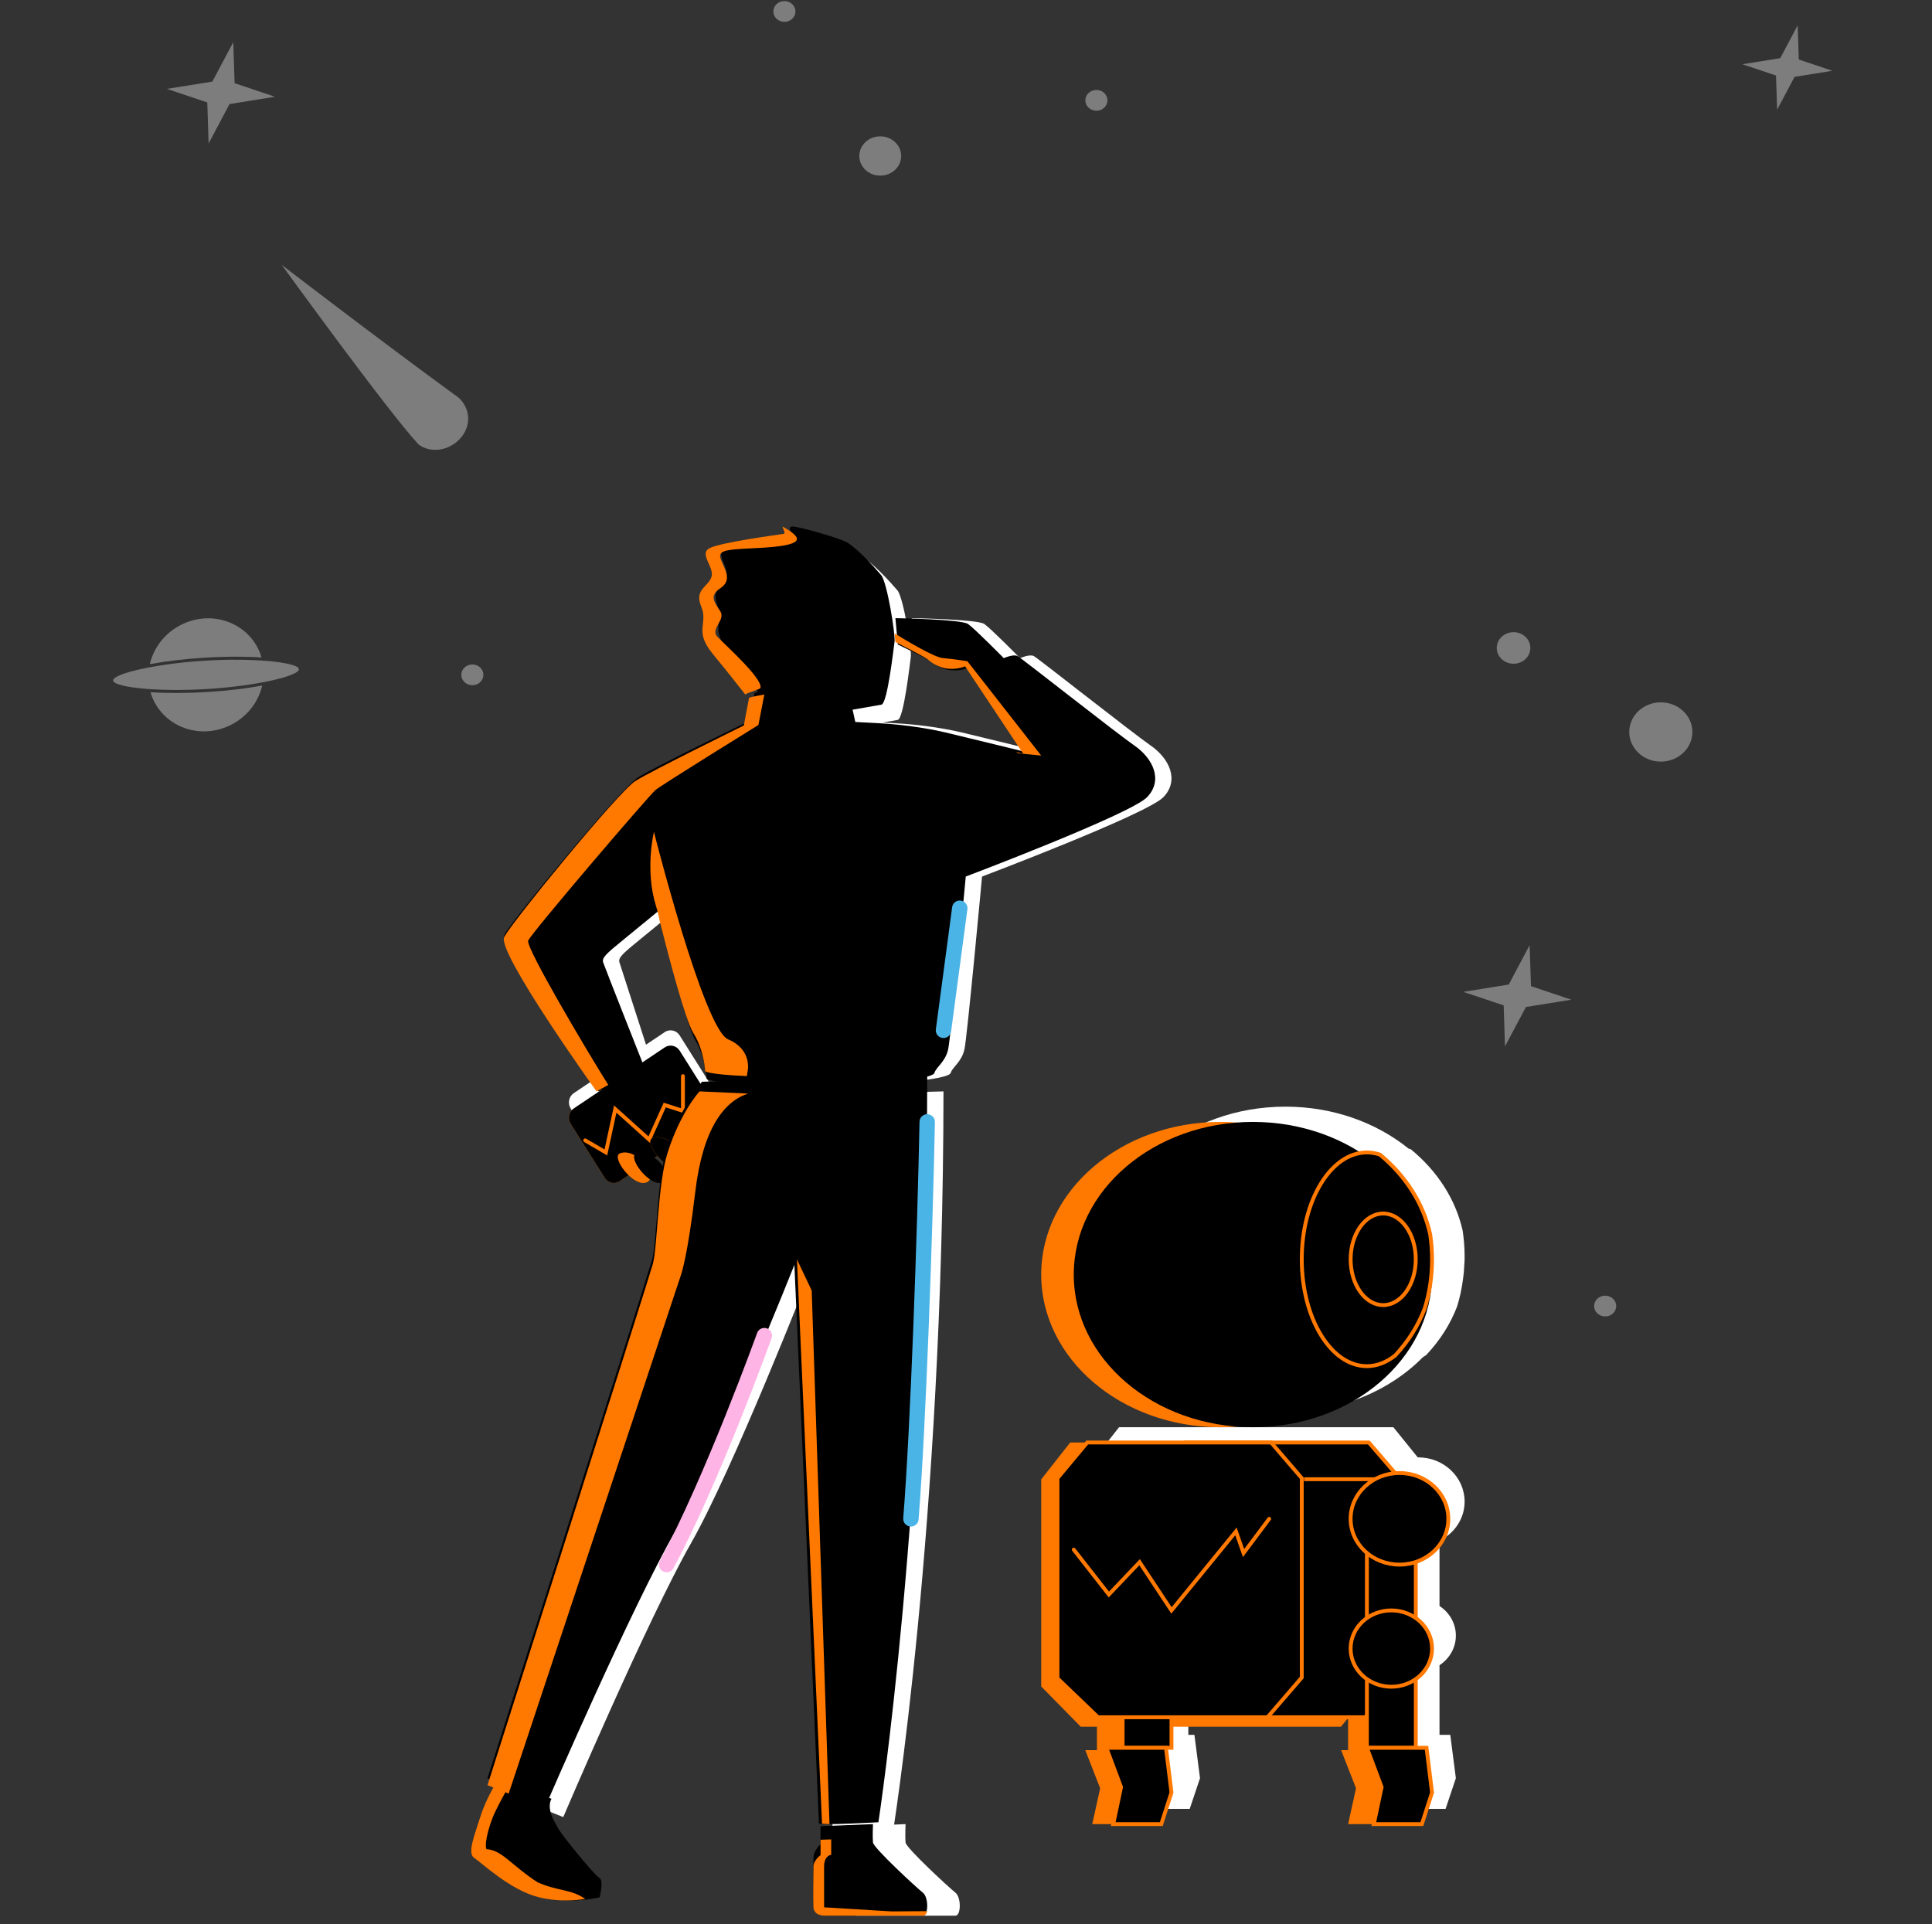 <svg width="251" height="250" viewBox="0 0 251 250" fill="none" xmlns="http://www.w3.org/2000/svg">
<rect x="0" y="0" width="251" height="250" fill="#333333" stroke="none"/>
<g clip-path="url(#clip0_1504_1691)">
<path fill-rule="evenodd" clip-rule="evenodd" d="M167.006 183.464C174.17 183.464 180.571 180.701 184.841 176.361C185 176.254 185.163 176.158 185.317 176.037C187.052 174.197 188.407 172.088 189.288 169.794C189.664 168.621 189.93 167.347 190.095 166.013C190.131 165.759 190.158 165.504 190.183 165.246C190.21 164.941 190.223 164.628 190.238 164.316C190.247 164.086 190.279 163.861 190.279 163.629C190.279 163.578 190.27 163.53 190.27 163.479C190.27 163.4 190.279 163.323 190.279 163.245C190.279 162.1 190.186 160.992 190.029 159.925C189.111 155.788 186.687 152.107 183.259 149.308C183.174 149.279 183.084 149.268 182.997 149.243C178.826 145.874 173.206 143.794 167.006 143.794C154.152 143.794 143.733 152.674 143.733 163.629C143.733 174.583 154.152 183.464 167.006 183.464Z" fill="white"/>
<path fill-rule="evenodd" clip-rule="evenodd" d="M189.142 212.523C189.142 210.925 188.299 209.517 187.017 208.675V200.2C188.946 199.241 190.279 197.336 190.279 195.116C190.279 191.94 187.58 189.364 184.253 189.364C184.233 189.364 184.215 189.369 184.195 189.369L181.021 185.447H168.659H157.744H145.383L141.617 190.241V217.148L146.752 222.377H148.859V225.419H147.343L149.275 230.374L148.25 235.035H154.565L155.902 231.053L155.176 225.419H154.386V222.377H159.113H168.202H180.564L181.49 221.237V225.419H180.583L182.515 230.374L181.49 235.035H187.806L189.142 231.053L188.416 225.419H187.017V216.37C188.299 215.529 189.142 214.121 189.142 212.523Z" fill="white"/>
<path fill-rule="evenodd" clip-rule="evenodd" d="M158.543 185.447C165.707 185.447 172.109 182.684 176.378 178.345C176.537 178.238 176.7 178.142 176.855 178.021C178.589 176.18 179.945 174.071 180.825 171.777C181.201 170.604 181.468 169.33 181.632 167.997C181.668 167.742 181.695 167.487 181.72 167.23C181.747 166.924 181.76 166.611 181.775 166.3C181.784 166.07 181.816 165.844 181.816 165.612C181.816 165.562 181.807 165.513 181.807 165.462C181.808 165.384 181.816 165.307 181.816 165.228C181.816 164.083 181.723 162.975 181.566 161.908C180.648 157.772 178.224 154.09 174.797 151.292C174.711 151.263 174.621 151.252 174.534 151.227C170.363 147.858 164.744 145.777 158.543 145.777C145.69 145.777 135.27 154.658 135.27 165.612C135.27 176.567 145.69 185.447 158.543 185.447Z" fill="#FF7900"/>
<path fill-rule="evenodd" clip-rule="evenodd" d="M182.796 214.506C182.796 212.908 181.953 211.5 180.671 210.659V202.183C182.6 201.224 183.932 199.32 183.932 197.099C183.932 193.924 181.234 191.347 177.907 191.347C177.887 191.347 177.868 191.353 177.849 191.353L174.673 187.431H162.312H151.397H139.035L135.27 192.225V219.131L140.404 224.361H142.512V227.403H140.996L142.928 232.358L141.903 237.018H148.218L149.555 233.036L148.829 227.403H148.039V224.361H152.766H161.856H174.216L175.144 223.22V227.403H174.235L176.169 232.358L175.144 237.018H181.459L182.796 233.036L182.07 227.403H180.671V218.353C181.953 217.512 182.796 216.104 182.796 214.506Z" fill="#FF7900"/>
<path fill-rule="evenodd" clip-rule="evenodd" d="M145.848 227.101H152.196V213.216H145.848V227.101Z" fill="black"/>
<path fill-rule="evenodd" clip-rule="evenodd" d="M145.848 227.101H152.196V213.216H145.848V227.101Z" stroke="#FF7900" stroke-width="0.5"/>
<path fill-rule="evenodd" clip-rule="evenodd" d="M143.733 227.101H151.477L152.196 232.911L150.873 237.018H144.629L145.644 232.211L143.733 227.101Z" fill="black"/>
<path fill-rule="evenodd" clip-rule="evenodd" d="M143.733 227.101H151.477L152.196 232.911L150.873 237.018H144.629L145.644 232.211L143.733 227.101Z" stroke="#FF7900" stroke-width="0.5"/>
<path fill-rule="evenodd" clip-rule="evenodd" d="M112.835 94.207C112.835 94.207 115.846 93.683 116.63 93.541C117.414 93.399 118.209 86.208 118.334 85.346C118.459 84.483 117.38 77.639 116.594 76.714C115.81 75.788 113.246 72.944 111.935 72.35C110.625 71.757 106.412 70.539 105.241 70.414C104.071 70.289 105.344 71.463 104.839 71.55C104.334 71.638 97.629 72.6 96.296 73.319C94.962 74.037 96.908 75.724 96.475 76.973C96.044 78.222 94.48 78.494 95.31 80.638C96.142 82.781 94.414 83.623 96.634 86.522C98.855 89.422 100.712 92.021 100.712 92.021L102.17 92.933L112.835 94.207Z" fill="white"/>
<path fill-rule="evenodd" clip-rule="evenodd" d="M100.141 90.043L99.445 93.689C99.445 93.689 87.242 99.622 85.041 100.988C82.839 102.353 68.637 119.541 67.622 121.509C66.607 123.479 79.885 141.81 79.885 141.81L84.45 137.355C84.45 137.355 80.665 125.632 80.477 125.044C80.288 124.455 80.867 123.923 83.02 122.173C85.172 120.422 87.723 118.313 87.723 118.313C87.723 118.313 91.106 132.967 92.436 135.142C93.765 137.316 93.923 140.155 93.923 140.155C93.923 140.155 93.883 140.852 104.921 140.983C115.958 141.113 123.263 140.212 123.506 139.42C123.749 138.628 124.933 137.986 125.298 136.348C125.661 134.709 127.584 113.895 127.584 113.895C127.584 113.895 149.045 105.781 151.154 103.57C153.263 101.358 151.894 98.536 149.499 96.877C147.104 95.217 134.847 85.529 134.31 85.246C133.774 84.963 132.519 85.515 132.519 85.515C132.519 85.515 128.771 81.704 127.881 81.08C126.991 80.456 118.447 80.322 118.447 80.322L118.755 83.742C118.755 83.742 123.674 83.75 124.123 84.103C124.572 84.455 126.437 84.603 128.692 86.102L135.541 97.751C135.541 97.751 127.941 95.878 124.931 95.168C121.921 94.458 118.609 94.098 116.462 93.983C114.316 93.868 113.233 93.81 113.233 93.81L112.74 91.567C112.74 91.567 107.045 87.74 100.141 90.043Z" fill="white"/>
<path fill-rule="evenodd" clip-rule="evenodd" d="M92.695 142.647C91.516 144.006 89.775 146.806 88.557 150.756C87.338 154.707 87.28 162.982 86.7 165.113C86.12 167.244 65.451 232.997 65.451 232.997L73.175 236.106C73.175 236.106 84.087 210.508 89.767 200.533C95.21 190.978 105.059 165.822 105.059 165.822C105.059 165.822 108.207 238.583 108.229 238.893C108.252 239.202 115.9 238.755 115.9 238.755C115.9 238.755 122.546 198.179 122.575 141.81" fill="white"/>
<path fill-rule="evenodd" clip-rule="evenodd" d="M110.832 237.287V239.647C110.832 239.647 109.918 240.427 109.918 241.381C109.918 242.334 109.835 246.366 109.918 247.686C109.918 247.686 109.918 248.919 111.414 248.919H124.121C124.868 248.919 124.894 246.523 124.121 245.92C123.348 245.317 117.717 240.121 117.646 239.406C117.574 238.691 117.646 237.018 117.646 237.018" fill="white"/>
<path fill-rule="evenodd" clip-rule="evenodd" d="M78.57 153.054L74.139 146.017C73.719 145.348 73.903 144.453 74.551 144.018L86.361 136.093C87.01 135.659 87.877 135.849 88.298 136.517L92.729 143.555C93.15 144.224 92.966 145.118 92.318 145.554L80.507 153.478C79.859 153.913 78.992 153.722 78.57 153.054Z" fill="#FF7900"/>
<path fill-rule="evenodd" clip-rule="evenodd" d="M78.57 151.07L74.139 144.033C73.719 143.363 73.903 142.469 74.551 142.034L86.361 134.109C87.01 133.675 87.877 133.865 88.299 134.534L92.729 141.571C93.15 142.24 92.966 143.135 92.318 143.57L80.507 151.495C79.859 151.929 78.992 151.739 78.57 151.07Z" fill="white"/>
<path fill-rule="evenodd" clip-rule="evenodd" d="M78.57 153.054L74.139 146.017C73.719 145.348 73.903 144.453 74.552 144.018L86.361 136.093C87.01 135.659 87.877 135.849 88.299 136.517L92.729 143.555C93.15 144.224 92.966 145.119 92.318 145.554L80.507 153.478C79.859 153.913 78.992 153.722 78.57 153.054Z" fill="black"/>
<path fill-rule="evenodd" clip-rule="evenodd" d="M139.501 165.612C139.501 176.567 149.921 185.447 162.774 185.447C175.627 185.447 186.047 176.567 186.047 165.612C186.047 154.658 175.627 145.777 162.774 145.777C149.921 145.777 139.501 154.658 139.501 165.612Z" fill="black"/>
<path fill-rule="evenodd" clip-rule="evenodd" d="M169.121 163.629C169.121 155.961 172.911 149.744 177.584 149.744C178.165 149.744 178.732 149.841 179.28 150.024C182.585 152.756 184.922 156.35 185.806 160.388C185.958 161.43 186.047 162.511 186.047 163.629C186.047 165.936 185.699 168.107 185.092 170.022C184.243 172.262 182.936 174.321 181.264 176.118C180.15 177.004 178.905 177.513 177.584 177.513C172.911 177.513 169.121 171.297 169.121 163.629Z" fill="black"/>
<path fill-rule="evenodd" clip-rule="evenodd" d="M169.121 163.629C169.121 155.961 172.911 149.744 177.584 149.744C178.165 149.744 178.732 149.841 179.28 150.024C182.585 152.756 184.922 156.35 185.806 160.388C185.958 161.43 186.047 162.511 186.047 163.629C186.047 165.936 185.699 168.107 185.092 170.022C184.243 172.262 182.936 174.321 181.264 176.118C180.15 177.004 178.905 177.513 177.584 177.513C172.911 177.513 169.121 171.297 169.121 163.629Z" stroke="#FF7900" stroke-width="0.5"/>
<path fill-rule="evenodd" clip-rule="evenodd" d="M175.469 163.629C175.469 166.915 177.363 169.579 179.7 169.579C182.037 169.579 183.932 166.915 183.932 163.629C183.932 160.342 182.037 157.678 179.7 157.678C177.363 157.678 175.469 160.342 175.469 163.629Z" fill="black"/>
<path fill-rule="evenodd" clip-rule="evenodd" d="M175.469 163.629C175.469 166.915 177.363 169.579 179.7 169.579C182.037 169.579 183.932 166.915 183.932 163.629C183.932 160.342 182.037 157.678 179.7 157.678C177.363 157.678 175.469 160.342 175.469 163.629Z" stroke="#FF7900" stroke-width="0.5"/>
<path fill-rule="evenodd" clip-rule="evenodd" d="M177.834 187.431L181.816 192.065V217.974L177.365 223.134H155.35L150.08 218.079V192.065L153.943 187.431H177.834Z" fill="black"/>
<path fill-rule="evenodd" clip-rule="evenodd" d="M177.834 187.431L181.816 192.065V217.974L177.365 223.134H155.35L150.08 218.079V192.065L153.943 187.431H177.834Z" stroke="#FF7900" stroke-width="0.5"/>
<path d="M182.737 192.201H169.417" stroke="#FF7900" stroke-width="0.5"/>
<path fill-rule="evenodd" clip-rule="evenodd" d="M165.14 187.431L169.121 192.065V217.974L164.671 223.134H142.655L137.386 218.079V192.065L141.25 187.431H165.14Z" fill="black"/>
<path fill-rule="evenodd" clip-rule="evenodd" d="M165.14 187.431L169.121 192.065V217.974L164.671 223.134H142.655L137.386 218.079V192.065L141.25 187.431H165.14Z" stroke="#FF7900" stroke-width="0.5"/>
<path fill-rule="evenodd" clip-rule="evenodd" d="M177.584 215.2H183.932V199.332H177.584V215.2Z" fill="black"/>
<path fill-rule="evenodd" clip-rule="evenodd" d="M177.584 215.2H183.932V199.332H177.584V215.2Z" stroke="#FF7900" stroke-width="0.5"/>
<path fill-rule="evenodd" clip-rule="evenodd" d="M177.584 227.101H183.932V213.216H177.584V227.101Z" fill="black"/>
<path fill-rule="evenodd" clip-rule="evenodd" d="M177.584 227.101H183.932V213.216H177.584V227.101Z" stroke="#FF7900" stroke-width="0.5"/>
<path fill-rule="evenodd" clip-rule="evenodd" d="M188.163 197.348C188.163 200.635 185.321 203.299 181.816 203.299C178.31 203.299 175.469 200.635 175.469 197.348C175.469 194.062 178.31 191.398 181.816 191.398C185.321 191.398 188.163 194.062 188.163 197.348Z" fill="black"/>
<path fill-rule="evenodd" clip-rule="evenodd" d="M188.163 197.348C188.163 200.635 185.321 203.299 181.816 203.299C178.31 203.299 175.469 200.635 175.469 197.348C175.469 194.062 178.31 191.398 181.816 191.398C185.321 191.398 188.163 194.062 188.163 197.348Z" stroke="#FF7900" stroke-width="0.5"/>
<path fill-rule="evenodd" clip-rule="evenodd" d="M186.047 214.208C186.047 216.947 183.679 219.167 180.757 219.167C177.837 219.167 175.469 216.947 175.469 214.208C175.469 211.469 177.837 209.249 180.757 209.249C183.679 209.249 186.047 211.469 186.047 214.208Z" fill="black"/>
<path fill-rule="evenodd" clip-rule="evenodd" d="M186.047 214.208C186.047 216.947 183.679 219.167 180.757 219.167C177.837 219.167 175.469 216.947 175.469 214.208C175.469 211.469 177.837 209.249 180.757 209.249C183.679 209.249 186.047 211.469 186.047 214.208Z" stroke="#FF7900" stroke-width="0.5"/>
<path fill-rule="evenodd" clip-rule="evenodd" d="M177.584 227.101H185.329L186.047 232.911L184.725 237.018H178.481L179.496 232.211L177.584 227.101Z" fill="black"/>
<path fill-rule="evenodd" clip-rule="evenodd" d="M177.584 227.101H185.329L186.047 232.911L184.725 237.018H178.481L179.496 232.211L177.584 227.101Z" stroke="#FF7900" stroke-width="0.5"/>
<path d="M76.029 148.178L78.713 149.744L79.929 144.107L84.334 148.074L86.36 143.584L88.724 144.342V139.827" stroke="#FF7900" stroke-width="0.5" stroke-linecap="round"/>
<path d="M139.501 201.353L144.059 207.184L148.054 202.988L152.196 209.249L160.573 198.983L161.559 201.8L164.89 197.348" stroke="#FF7900" stroke-width="0.5" stroke-linecap="round"/>
<path fill-rule="evenodd" clip-rule="evenodd" d="M80.55 149.857C79.328 150.321 82.271 154.29 83.983 153.64C85.694 152.99 82.724 149.031 80.55 149.857Z" fill="#FF7900"/>
<path fill-rule="evenodd" clip-rule="evenodd" d="M84.781 147.874C83.559 148.338 86.503 152.306 88.214 151.656C89.926 151.006 86.955 147.048 84.781 147.874Z" fill="#FF7900"/>
<path fill-rule="evenodd" clip-rule="evenodd" d="M110.719 92.223C110.719 92.223 113.73 91.7 114.515 91.558C115.298 91.415 116.094 84.225 116.218 83.362C116.343 82.499 115.264 75.656 114.478 74.73C113.694 73.804 111.13 70.96 109.82 70.366C108.509 69.773 104.296 68.555 103.126 68.43C101.955 68.305 103.228 69.48 102.723 69.567C102.218 69.654 95.514 70.617 94.18 71.335C92.846 72.053 94.792 73.74 94.36 74.989C93.928 76.239 92.364 76.512 93.195 78.655C94.026 80.799 92.298 81.64 94.519 84.54C96.739 87.438 98.598 90.037 98.598 90.037L100.055 90.949L110.719 92.223Z" fill="black"/>
<path fill-rule="evenodd" clip-rule="evenodd" d="M98.025 90.043L97.329 93.689C97.329 93.689 85.126 99.622 82.924 100.988C80.723 102.353 66.52 119.541 65.506 121.509C64.491 123.479 77.768 141.81 77.768 141.81L83.731 138.732C83.731 138.732 78.548 125.632 78.36 125.044C78.171 124.455 78.752 123.923 80.904 122.173C83.056 120.422 85.608 118.313 85.608 118.313C85.608 118.313 88.991 132.967 90.32 135.142C91.648 137.316 91.807 140.155 91.807 140.155C91.807 140.155 91.767 140.852 102.805 140.983C113.843 141.113 121.146 140.212 121.39 139.42C121.634 138.628 122.818 137.986 123.181 136.347C123.545 134.709 125.468 113.895 125.468 113.895C125.468 113.895 146.93 105.781 149.038 103.57C151.147 101.358 149.778 98.536 147.383 96.877C144.987 95.217 132.73 85.529 132.195 85.246C131.658 84.963 130.404 85.515 130.404 85.515C130.404 85.515 126.654 81.704 125.766 81.08C124.876 80.456 116.331 80.322 116.331 80.322L116.639 83.742C116.639 83.742 120.412 85.553 120.862 85.905C121.31 86.258 123.047 87.741 125.796 86.802L133.425 97.751C133.425 97.751 125.825 95.878 122.815 95.168C119.805 94.458 116.492 94.098 114.346 93.983C112.2 93.869 111.118 93.81 111.118 93.81L110.624 91.568C110.624 91.568 104.93 87.74 98.025 90.043Z" fill="black"/>
<path fill-rule="evenodd" clip-rule="evenodd" d="M64.977 231.068C64.977 231.068 63.28 233.584 62.512 235.929C61.742 238.273 60.607 240.787 61.62 241.411C62.633 242.034 66.548 245.615 70.477 246.529C74.407 247.444 77.9 246.529 77.9 246.529C77.9 246.529 78.475 244.288 77.864 243.999C77.256 243.71 73.028 238.482 72.619 237.735C72.209 236.988 70.902 235.137 71.643 233.731" fill="black"/>
<path fill-rule="evenodd" clip-rule="evenodd" d="M106.6 237.287V239.647C106.6 239.647 105.687 240.427 105.687 241.381C105.687 242.334 105.603 246.366 105.687 247.686C105.687 247.686 105.687 248.919 107.182 248.919H119.89C120.637 248.919 120.662 246.523 119.89 245.921C119.117 245.317 113.486 240.121 113.414 239.406C113.342 238.691 113.414 237.018 113.414 237.018" fill="black"/>
<path fill-rule="evenodd" clip-rule="evenodd" d="M91.205 140.556C90.019 141.906 87.821 145.469 86.594 149.392C85.368 153.315 85.31 161.532 84.726 163.649C84.141 165.765 63.335 231.055 63.335 231.055L71.11 234.143C71.11 234.143 82.095 208.724 87.813 198.82C93.291 189.333 103.206 164.352 103.206 164.352C103.206 164.352 106.375 236.603 106.398 236.91C106.421 237.217 114.12 236.774 114.12 236.774C114.12 236.774 120.429 195.8 120.46 139.827" fill="black"/>
<path fill-rule="evenodd" clip-rule="evenodd" d="M82.665 149.857C81.444 150.322 84.387 154.289 86.099 153.64C87.81 152.99 84.839 149.032 82.665 149.857Z" fill="black"/>
<path fill-rule="evenodd" clip-rule="evenodd" d="M84.781 147.874C83.559 148.338 86.503 152.306 88.214 151.656C89.926 151.007 86.955 147.048 84.781 147.874Z" fill="black"/>
<path d="M124.691 118.008L122.575 133.876" stroke="#4BB4E6" stroke-width="2" stroke-linecap="round"/>
<path fill-rule="evenodd" clip-rule="evenodd" d="M68.621 122.22C69.048 121.212 84.306 103.358 85.16 102.651C86.013 101.946 98.531 94.201 98.531 94.201L99.302 90.24C98.777 90.35 97.859 90.481 97.317 90.663L96.636 94.266C96.636 94.266 84.698 100.129 82.545 101.478C80.391 102.827 66.498 119.808 65.505 121.754C64.512 123.699 77.501 141.81 77.501 141.81L79.024 140.967C76.276 136.597 68.261 123.072 68.621 122.22Z" fill="#FF7900"/>
<path fill-rule="evenodd" clip-rule="evenodd" d="M62.451 235.929C61.718 238.273 60.636 240.788 61.601 241.41C62.566 242.034 66.297 245.615 70.04 246.53C72.488 247.127 74.752 246.943 76.029 246.744C74.241 245.452 72.475 245.749 69.829 244.572C66.372 242.323 65.233 240.384 63.191 240.274C62.859 239.289 63.797 236.568 64.23 235.636C64.688 234.651 65.74 232.636 66.368 231.725L64.799 231.068C64.799 231.068 63.182 233.584 62.451 235.929Z" fill="#FF7900"/>
<path fill-rule="evenodd" clip-rule="evenodd" d="M98.798 89.381C99.13 88.195 94.219 83.803 93.21 82.745C92.199 81.686 94.364 80.565 93.555 79.382C92.746 78.199 92.154 77.39 93.555 76.455C94.956 75.52 94.436 74.463 93.787 73.03C93.138 71.598 93.611 71.421 98.044 71.225C104.909 70.92 104.351 69.937 101.678 68.421C101.667 68.751 102.166 69.311 101.787 69.373C101.223 69.462 93.707 70.465 92.213 71.212C90.717 71.96 92.899 73.716 92.414 75.016C91.93 76.316 90.177 76.601 91.108 78.831C92.039 81.063 90.103 81.938 92.593 84.957C94.481 87.248 96.135 89.357 96.822 90.24C97.186 89.955 98.742 89.585 98.798 89.381Z" fill="#FF7900"/>
<path fill-rule="evenodd" clip-rule="evenodd" d="M135.27 98.174L125.684 85.918C125.684 85.918 123.91 85.627 122.474 85.504C121.384 85.409 117.861 83.31 116.228 82.305L116.324 83.419C116.324 83.419 120.059 85.297 120.504 85.662C120.949 86.029 122.668 87.566 125.388 86.592L132.941 97.946C132.941 97.946 132.577 97.852 131.999 97.703L132.272 97.884L135.27 98.174Z" fill="#FF7900"/>
<path fill-rule="evenodd" clip-rule="evenodd" d="M106.605 241.051C106.605 241.051 105.686 241.713 105.686 242.522C105.686 243.331 105.604 246.752 105.686 247.872C105.686 247.872 105.686 248.919 107.188 248.919H119.95C120.211 248.919 120.377 248.667 120.46 248.326L115.839 248.359L107.065 247.829C107.065 247.829 107.062 244.059 107.062 242.563C107.062 241.065 107.988 241.002 107.988 241.002V239.002L106.605 239.047V241.051Z" fill="#FF7900"/>
<path fill-rule="evenodd" clip-rule="evenodd" d="M103.534 163.629C103.534 163.629 106.771 236.602 106.794 236.913C106.799 236.98 107.184 237.01 107.765 237.018L105.453 167.687L103.534 163.629Z" fill="#FF7900"/>
<path fill-rule="evenodd" clip-rule="evenodd" d="M88.493 165.594C88.493 165.594 89.339 163.212 90.326 154.879C91.307 146.598 94.104 143.09 97.187 142.096L90.88 141.81C89.687 143.167 87.928 145.96 86.696 149.902C85.463 153.843 85.405 162.1 84.819 164.227C84.232 166.354 63.335 231.958 63.335 231.958L66.085 233.051L88.493 165.594Z" fill="#FF7900"/>
<path fill-rule="evenodd" clip-rule="evenodd" d="M94.594 135.048C91.447 133.722 84.956 108.091 84.956 108.091C84.956 108.091 83.752 113.05 85.225 117.723C85.425 118.358 85.585 119.029 85.718 119.712C86.728 123.734 89.03 132.603 90.083 134.243C91.454 136.379 91.618 139.165 91.618 139.165C91.618 139.165 91.594 139.584 97.029 139.827L97.141 139.119C97.141 139.119 97.742 136.374 94.594 135.048Z" fill="#FF7900"/>
<path d="M120.46 145.777C120.187 159.736 119.312 185.248 118.344 197.348" stroke="#4BB4E6" stroke-width="2" stroke-linecap="round"/>
<path d="M99.302 173.546C99.302 173.546 92.595 192.152 86.608 203.299" stroke="#FFB4E6" stroke-width="2" stroke-linecap="round"/>
<path fill-rule="evenodd" clip-rule="evenodd" d="M35.722 12.571L29.819 13.521L27.104 18.64L26.929 13.31L21.687 11.55L27.588 10.6L30.305 5.483L30.479 10.81L35.722 12.571Z" fill="#7D7D7D"/>
<path fill-rule="evenodd" clip-rule="evenodd" d="M204.143 129.897L198.241 130.846L195.526 135.965L195.352 130.635L190.108 128.877L196.01 127.927L198.727 122.807L198.9 128.137L204.143 129.897Z" fill="#7D7D7D"/>
<path fill-rule="evenodd" clip-rule="evenodd" d="M231.284 7.556L226.366 8.347L230.734 9.813L230.879 14.255L233.143 9.988L238.061 9.197L233.693 7.731L233.548 3.29L231.284 7.556Z" fill="#7D7D7D"/>
<path fill-rule="evenodd" clip-rule="evenodd" d="M54.38 57.753C55.966 58.956 58.419 58.573 59.86 56.898C61.3 55.221 61.057 53.02 59.597 51.685C48.868 43.859 36.609 34.422 36.609 34.422C36.609 34.422 50.354 53.424 54.38 57.753Z" fill="#7D7D7D"/>
<path fill-rule="evenodd" clip-rule="evenodd" d="M55.825 56C56.56 56.557 57.699 56.38 58.367 55.603C59.035 54.826 58.923 53.805 58.244 53.185C53.269 49.557 47.583 45.179 47.583 45.179C47.583 45.179 53.391 52.796 55.825 56Z" fill="#7D7D7D"/>
<path fill-rule="evenodd" clip-rule="evenodd" d="M23.994 94.604C27.84 95.965 32.2 93.969 33.73 90.148C33.873 89.792 33.986 89.433 34.07 89.073C32.058 89.453 29.593 89.754 26.922 89.918C24.178 90.085 21.63 90.083 19.551 89.941C20.164 92.038 21.741 93.808 23.994 94.604ZM19.46 86.299C19.545 85.939 19.658 85.58 19.8 85.224C21.332 81.404 25.692 79.408 29.538 80.768C31.79 81.564 33.367 83.334 33.98 85.431C31.901 85.289 29.354 85.286 26.61 85.454C23.939 85.618 21.473 85.919 19.46 86.299Z" fill="#7D7D7D"/>
<path fill-rule="evenodd" clip-rule="evenodd" d="M37.67 87.752C38.431 87.467 38.853 87.188 38.836 86.947C38.82 86.706 38.363 86.481 37.569 86.292L37.103 86.192L36.573 86.1C36.48 86.085 36.384 86.071 36.286 86.057L35.669 85.978C35.562 85.965 35.452 85.953 35.34 85.941L34.643 85.877L33.898 85.822L33.108 85.779L32.277 85.747L31.409 85.728L30.045 85.724C29.889 85.726 29.733 85.728 29.575 85.73L28.617 85.752L27.637 85.79L26.637 85.844C26.301 85.864 25.968 85.887 25.639 85.913L24.661 85.995L23.708 86.089L22.783 86.195C22.632 86.214 22.481 86.233 22.332 86.252L21.456 86.372L20.617 86.501L19.818 86.637L19.064 86.779L18.357 86.927L17.701 87.078L17.1 87.231C17.005 87.257 16.912 87.283 16.821 87.309L16.309 87.464L15.861 87.62C15.1 87.905 14.678 88.183 14.695 88.424C14.712 88.666 15.168 88.891 15.962 89.08L16.428 89.18L16.957 89.272C17.051 89.287 17.146 89.301 17.245 89.315L17.862 89.394C18.077 89.419 18.3 89.442 18.533 89.464L19.254 89.524L20.022 89.573L20.833 89.61L21.683 89.635L22.569 89.648L23.486 89.647C23.641 89.646 23.798 89.644 23.956 89.641L24.914 89.619C25.076 89.614 25.238 89.608 25.402 89.602L26.392 89.556L26.894 89.528L27.892 89.459L28.87 89.377L29.823 89.282L30.747 89.177L31.641 89.061L32.499 88.936L33.318 88.804L34.096 88.665L34.827 88.52L35.509 88.371C35.618 88.345 35.725 88.32 35.83 88.295L36.431 88.141L36.974 87.986C37.059 87.96 37.142 87.933 37.222 87.907L37.67 87.752Z" fill="#7D7D7D"/>
<path fill-rule="evenodd" clip-rule="evenodd" d="M117.079 20.269C117.079 21.68 115.862 22.823 114.36 22.823C112.858 22.823 111.641 21.68 111.641 20.269C111.641 18.86 112.858 17.715 114.36 17.715C115.862 17.715 117.079 18.86 117.079 20.269Z" fill="#7D7D7D"/>
<path fill-rule="evenodd" clip-rule="evenodd" d="M219.87 95.109C219.87 97.236 218.033 98.961 215.77 98.961C213.505 98.961 211.668 97.236 211.668 95.109C211.668 92.981 213.505 91.258 215.77 91.258C218.033 91.258 219.87 92.981 219.87 95.109Z" fill="#7D7D7D"/>
<path fill-rule="evenodd" clip-rule="evenodd" d="M198.819 84.192C198.819 85.325 197.842 86.243 196.637 86.243C195.431 86.243 194.453 85.325 194.453 84.192C194.453 83.061 195.431 82.142 196.637 82.142C197.842 82.142 198.819 83.061 198.819 84.192Z" fill="#7D7D7D"/>
<path fill-rule="evenodd" clip-rule="evenodd" d="M143.876 13.038C143.876 13.784 143.233 14.387 142.441 14.387C141.647 14.387 141.004 13.784 141.004 13.038C141.004 12.292 141.647 11.688 142.441 11.688C143.233 11.688 143.876 12.292 143.876 13.038Z" fill="#7D7D7D"/>
<path fill-rule="evenodd" clip-rule="evenodd" d="M209.975 169.703C209.975 170.449 209.332 171.053 208.538 171.053C207.746 171.053 207.103 170.449 207.103 169.703C207.103 168.959 207.746 168.355 208.538 168.355C209.332 168.355 209.975 168.959 209.975 169.703Z" fill="#7D7D7D"/>
<path fill-rule="evenodd" clip-rule="evenodd" d="M62.803 87.686C62.803 88.431 62.16 89.035 61.368 89.035C60.574 89.035 59.931 88.431 59.931 87.686C59.931 86.942 60.574 86.338 61.368 86.338C62.16 86.338 62.803 86.942 62.803 87.686Z" fill="#7D7D7D"/>
<path fill-rule="evenodd" clip-rule="evenodd" d="M103.342 1.489C103.342 2.233 102.7 2.837 101.906 2.837C101.114 2.837 100.471 2.233 100.471 1.489C100.471 0.743 101.114 0.14 101.906 0.14C102.7 0.14 103.342 0.743 103.342 1.489Z" fill="#7D7D7D"/>
</g>
<defs>
<clipPath id="clip0_1504_1691">
<rect width="225" height="250" fill="white" transform="translate(13.5)"/>
</clipPath>
</defs>
</svg>
